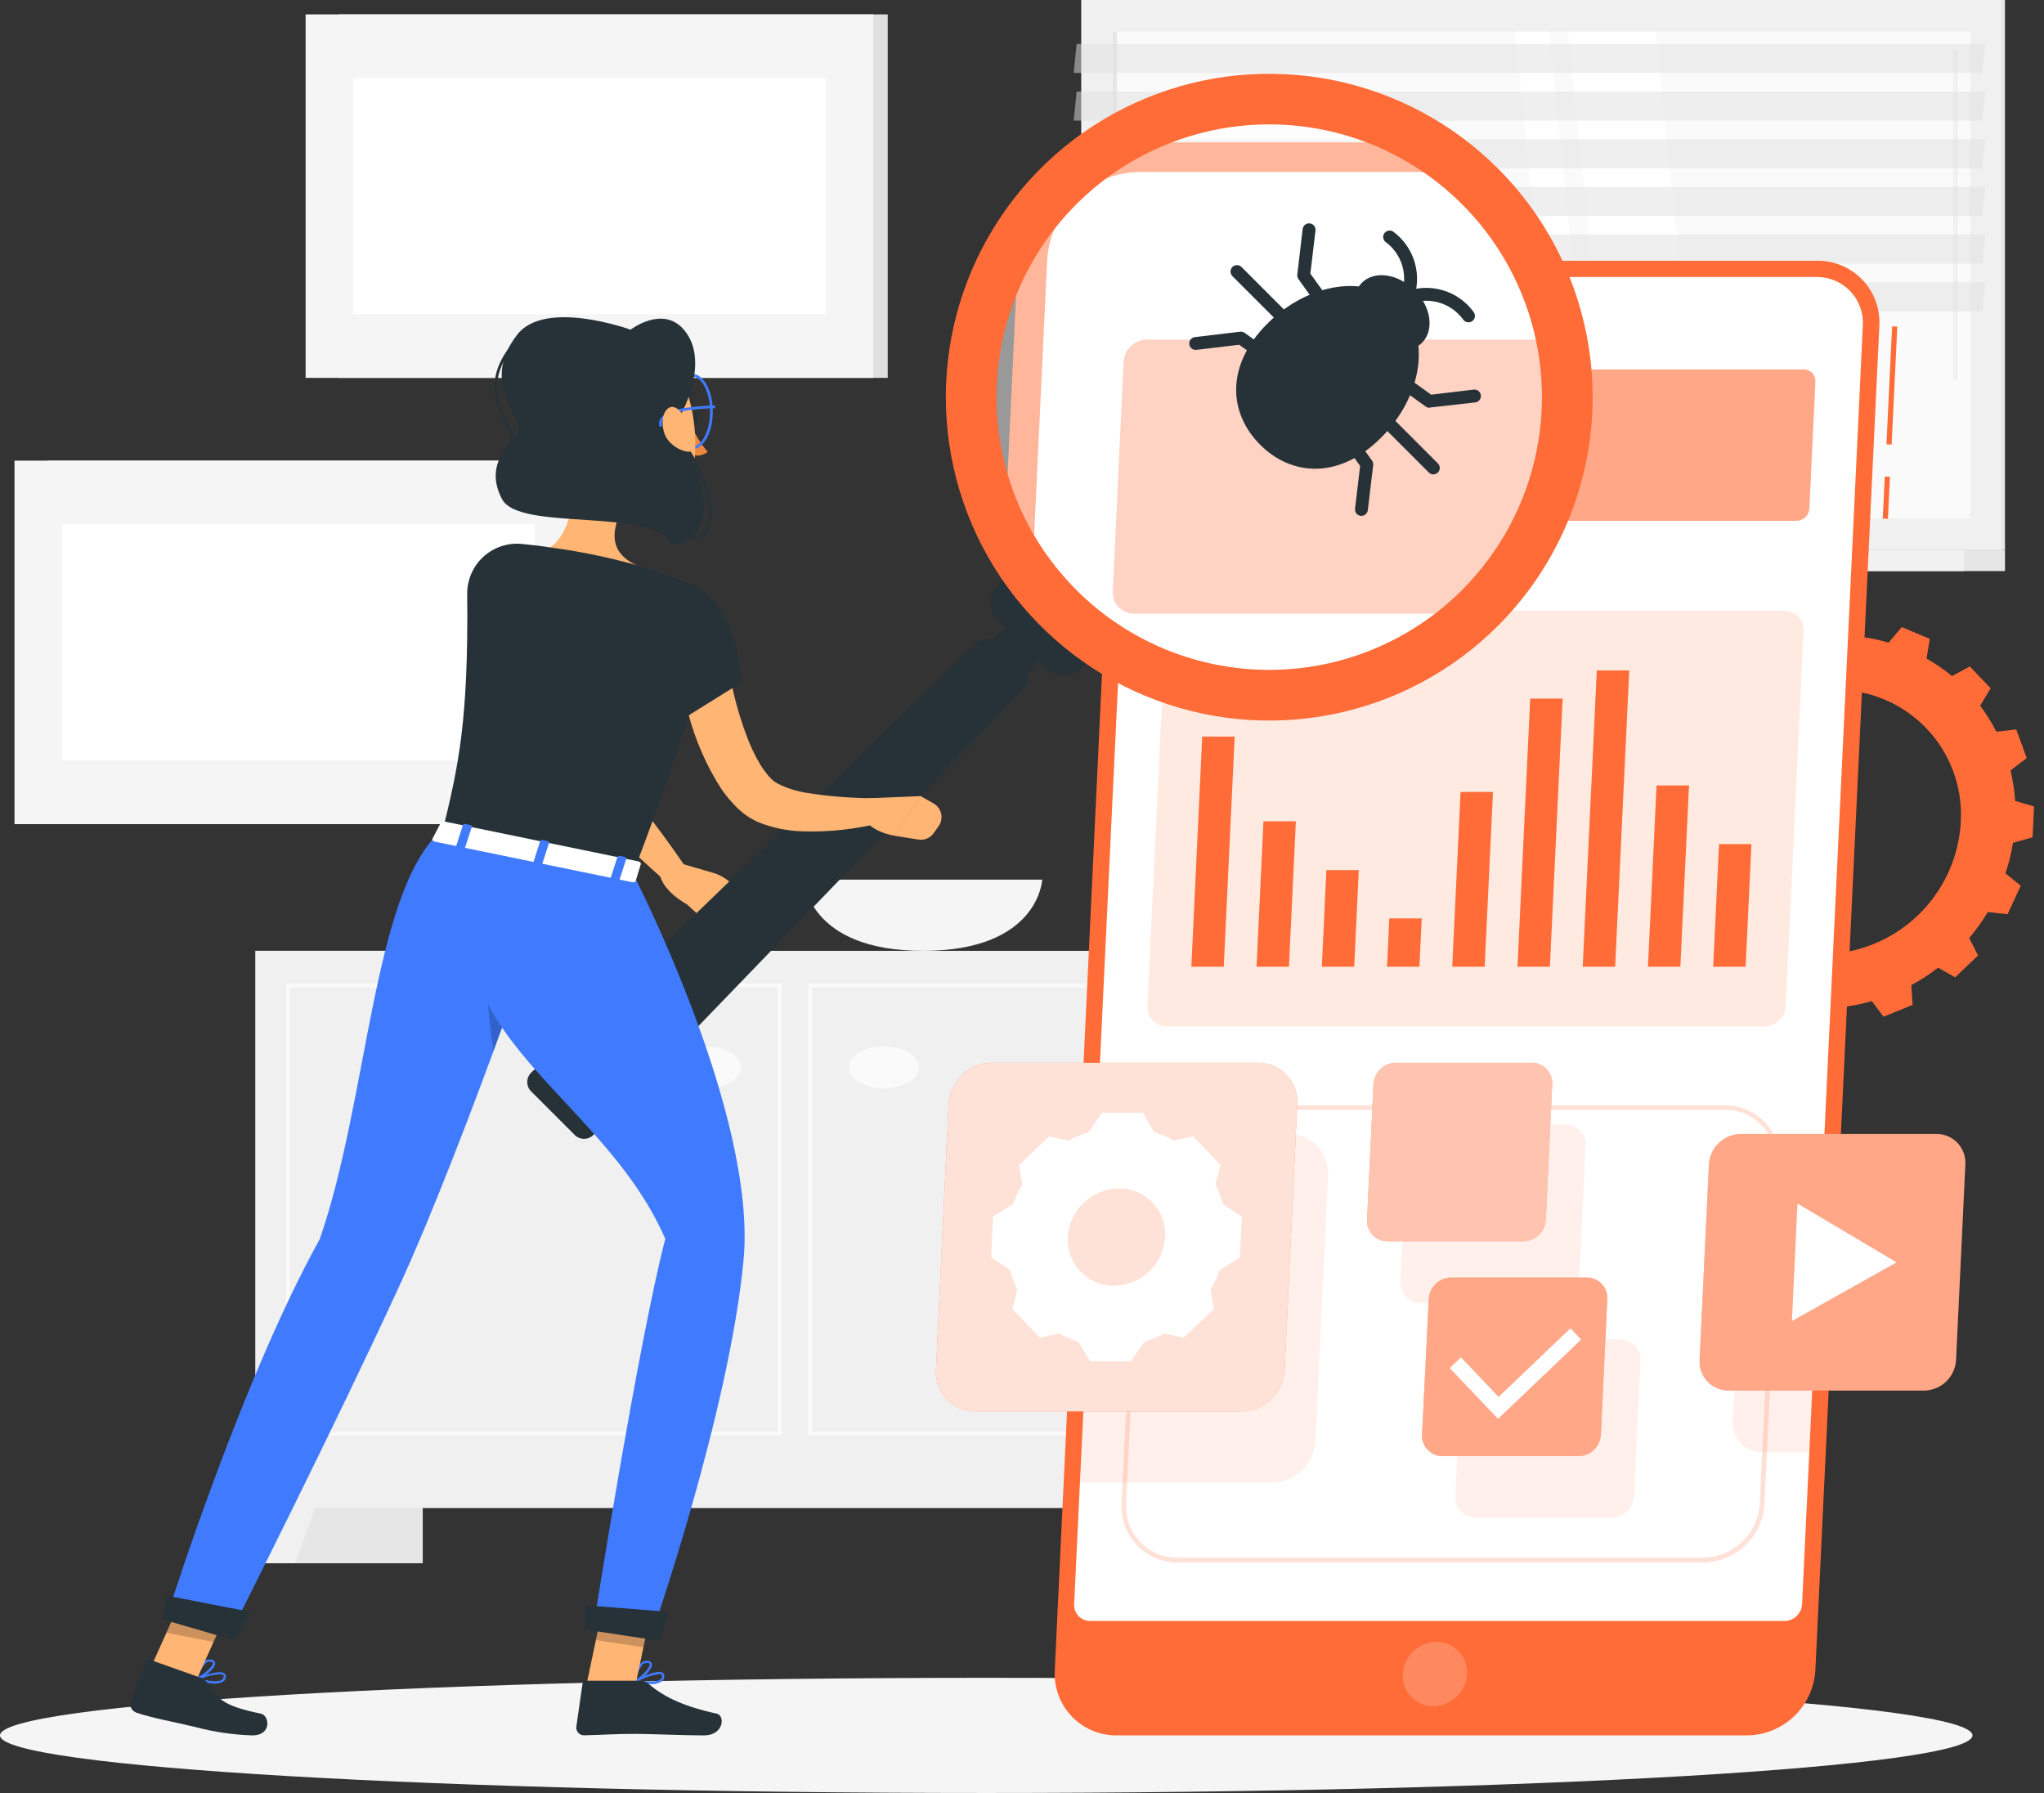 <svg width="171" height="150" viewBox="0 0 171 150" fill="none" xmlns="http://www.w3.org/2000/svg">
<rect x="0" y="0" width="171" height="150" fill="#333333" stroke="none"/>
<g clip-path="url(#clip0_957_11613)">
<path d="M21.371 130.782H35.367L35.367 79.543H21.371L21.371 130.782Z" fill="#E6E6E6"/>
<path d="M24.673 130.782H21.371V121.391H28.133L24.673 130.782Z" fill="#F0F0F0"/>
<path d="M108.748 130.782H122.744V79.543H108.748V130.782Z" fill="#E6E6E6"/>
<path d="M21.375 126.161L111.633 126.161V79.547L21.375 79.547V126.161Z" fill="#F0F0F0"/>
<path d="M65.061 82.602V119.774H24.252V82.602H65.061ZM65.381 82.283H23.933V120.093H65.393V82.283H65.381Z" fill="#FAFAFA"/>
<path d="M108.752 82.602V119.774H67.93V82.602H108.752ZM109.071 82.283H67.615V120.093H109.075V82.283H109.071Z" fill="#FAFAFA"/>
<path d="M73.947 91.054C75.569 91.054 76.883 90.267 76.883 89.296C76.883 88.326 75.569 87.539 73.947 87.539C72.325 87.539 71.011 88.326 71.011 89.296C71.011 90.267 72.325 91.054 73.947 91.054Z" fill="#FAFAFA"/>
<path d="M59.053 91.054C60.675 91.054 61.989 90.267 61.989 89.296C61.989 88.326 60.675 87.539 59.053 87.539C57.431 87.539 56.117 88.326 56.117 89.296C56.117 90.267 57.431 91.054 59.053 91.054Z" fill="#FAFAFA"/>
<path d="M108.331 130.782H111.633V121.391H104.867L108.331 130.782Z" fill="#F0F0F0"/>
<path d="M67.257 73.589C67.257 73.589 67.513 79.547 77.224 79.547C86.934 79.547 87.19 73.589 87.19 73.589H67.257Z" fill="#F5F5F5"/>
<path d="M92.339 46.014L167.737 46.014V-0.004L92.339 -0.004V46.014Z" fill="#E6E6E6"/>
<path d="M90.454 46.014L167.473 46.014V-0.004L90.454 -0.004V46.014Z" fill="#F0F0F0"/>
<path d="M92.339 47.776L167.737 47.776V46.018L92.339 46.018V47.776Z" fill="#E6E6E6"/>
<path d="M87.301 47.776L164.32 47.776V46.018L87.301 46.018V47.776Z" fill="#F0F0F0"/>
<path d="M164.822 43.371V2.647L93.096 2.647V43.371L164.822 43.371Z" fill="#FAFAFA"/>
<path d="M142.736 43.371L138.498 2.647H131.166L135.404 43.371H142.736Z" fill="white"/>
<path d="M163.596 31.741C163.623 31.742 163.65 31.737 163.675 31.727C163.7 31.717 163.723 31.702 163.742 31.683C163.761 31.664 163.776 31.641 163.786 31.616C163.796 31.591 163.801 31.564 163.8 31.537V4.366C163.793 4.318 163.769 4.273 163.732 4.241C163.695 4.209 163.647 4.191 163.598 4.191C163.549 4.191 163.502 4.209 163.465 4.241C163.427 4.273 163.403 4.318 163.396 4.366V31.537C163.395 31.564 163.4 31.59 163.41 31.615C163.42 31.64 163.434 31.662 163.453 31.681C163.472 31.7 163.494 31.715 163.519 31.726C163.543 31.736 163.569 31.741 163.596 31.741Z" fill="#F0F0F0"/>
<path d="M133.825 43.371L129.587 2.647H126.727L130.965 43.371H133.825Z" fill="white"/>
<path d="M93.433 43.371V2.647H93.096V43.371H93.433Z" fill="#E6E6E6"/>
<path opacity="0.5" d="M89.824 6.102H165.839L166.081 3.677H90.07L89.824 6.102Z" fill="#E0E0E0"/>
<path opacity="0.5" d="M89.824 10.09H165.839L166.081 7.664H90.07L89.824 10.09Z" fill="#E0E0E0"/>
<path opacity="0.5" d="M89.824 14.077H165.839L166.081 11.651H90.07L89.824 14.077Z" fill="#E0E0E0"/>
<path opacity="0.5" d="M89.824 18.064H165.839L166.081 15.639H90.07L89.824 18.064Z" fill="#E0E0E0"/>
<path opacity="0.5" d="M89.824 22.052H165.839L166.081 19.626H90.07L89.824 22.052Z" fill="#E0E0E0"/>
<path opacity="0.5" d="M89.824 26.043H165.839L166.081 23.613H90.07L89.824 26.043Z" fill="#E0E0E0"/>
<path d="M28.333 31.614L74.266 31.614V1.204L28.333 1.204L28.333 31.614Z" fill="#E0E0E0"/>
<path d="M25.567 31.614L73.058 31.614V1.204L25.567 1.204L25.567 31.614Z" fill="#F5F5F5"/>
<path d="M29.545 6.532V26.286L69.078 26.286V6.532L29.545 6.532Z" fill="white"/>
<path d="M3.983 68.947H49.916L49.916 38.537L3.983 38.537L3.983 68.947Z" fill="#E0E0E0"/>
<path d="M1.213 68.947H48.704L48.704 38.537L1.213 38.537L1.213 68.947Z" fill="#F5F5F5"/>
<path d="M5.192 43.861L5.192 63.615H44.725V43.861H5.192Z" fill="white"/>
<path d="M82.509 150C128.077 150 165.017 147.843 165.017 145.183C165.017 142.522 128.077 140.366 82.509 140.366C36.94 140.366 0 142.522 0 145.183C0 147.843 36.94 150 82.509 150Z" fill="#F5F5F5"/>
<path d="M157.679 39.864L157.51 43.384L157.944 43.405L158.113 39.885L157.679 39.864Z" fill="#FF6C37"/>
<path d="M158.294 27.303L157.82 37.172L158.253 37.193L158.727 27.323L158.294 27.303Z" fill="#FF6C37"/>
<path d="M99.279 21.813H152.047C152.75 21.809 153.447 21.948 154.095 22.224C154.743 22.498 155.327 22.903 155.812 23.413C156.297 23.922 156.673 24.526 156.916 25.186C157.159 25.846 157.265 26.549 157.226 27.252L151.872 139.744C151.785 141.202 151.15 142.573 150.094 143.582C149.038 144.591 147.639 145.163 146.179 145.183H93.42C92.716 145.187 92.019 145.048 91.371 144.773C90.724 144.498 90.139 144.093 89.654 143.583C89.169 143.074 88.793 142.47 88.55 141.81C88.307 141.15 88.202 140.447 88.241 139.744L93.573 27.252C93.658 25.791 94.294 24.417 95.354 23.407C96.413 22.398 97.816 21.828 99.279 21.813Z" fill="#FF6C37"/>
<path d="M170.043 70.049L170.167 67.466L168.588 67.006C168.529 66.146 168.399 65.292 168.201 64.453L169.554 63.415L168.677 61.027L167.013 61.215C166.627 60.452 166.174 59.724 165.66 59.04L166.537 57.58L164.796 55.755L163.303 56.559C162.638 56.01 161.926 55.522 161.175 55.099L161.443 53.448L159.103 52.461L158.005 53.763C157.17 53.518 156.316 53.346 155.451 53.248L155.073 51.653H152.485L151.953 53.253C151.074 53.35 150.204 53.521 149.353 53.763L148.383 52.461L145.949 53.448L146.055 55.099C145.277 55.531 144.533 56.022 143.83 56.568L142.413 55.759L140.498 57.585L141.238 59.044C140.659 59.725 140.137 60.452 139.677 61.219L138.03 61.032L136.927 63.419L138.183 64.457C137.901 65.289 137.689 66.143 137.549 67.01L135.923 67.47L135.8 70.053L137.383 70.513C137.438 71.373 137.568 72.228 137.77 73.066L136.417 74.1L137.293 76.487L138.957 76.3C139.344 77.064 139.797 77.793 140.311 78.479L139.43 79.934L141.17 81.764L142.668 80.956C143.327 81.502 144.031 81.991 144.775 82.415L144.511 84.066L146.851 85.058L147.949 83.751C148.784 83.995 149.638 84.166 150.502 84.262L150.885 85.866H153.468L154.005 84.262C154.883 84.166 155.751 83.995 156.6 83.751L157.575 85.058L160.009 84.066L159.898 82.415C160.686 81.991 161.437 81.502 162.145 80.956L163.567 81.764L165.481 79.934L164.741 78.479C165.318 77.794 165.84 77.066 166.303 76.3L167.95 76.487L169.052 74.1L167.775 73.066C168.054 72.233 168.265 71.379 168.405 70.513L170.043 70.049ZM164.039 68.772C163.874 71.742 162.585 74.537 160.435 76.592C158.285 78.646 155.434 79.806 152.46 79.836C151.027 79.85 149.607 79.57 148.288 79.012C146.969 78.454 145.778 77.63 144.791 76.593C143.804 75.555 143.04 74.325 142.548 72.98C142.056 71.634 141.847 70.202 141.932 68.772C142.098 65.802 143.387 63.007 145.538 60.952C147.689 58.898 150.541 57.738 153.515 57.708C154.946 57.694 156.364 57.975 157.681 58.532C158.999 59.09 160.188 59.912 161.175 60.947C162.161 61.983 162.925 63.211 163.418 64.554C163.91 65.897 164.122 67.327 164.039 68.755V68.772Z" fill="#FF6C37"/>
<path d="M151.962 23.175H99.216C98.122 23.19 97.074 23.618 96.285 24.375C95.495 25.132 95.021 26.16 94.96 27.252L89.862 134.204C89.852 134.386 89.879 134.569 89.942 134.74C90.005 134.912 90.102 135.068 90.228 135.2C90.355 135.332 90.506 135.437 90.675 135.508C90.843 135.579 91.024 135.614 91.207 135.612H149.285C149.664 135.61 150.028 135.462 150.302 135.201C150.577 134.939 150.741 134.582 150.762 134.204L155.843 27.252C155.877 26.724 155.801 26.195 155.621 25.698C155.441 25.201 155.159 24.747 154.795 24.364C154.43 23.981 153.99 23.677 153.503 23.473C153.015 23.268 152.49 23.167 151.962 23.175Z" fill="white"/>
<path opacity="0.2" d="M142.477 130.719H98.509C97.874 130.719 97.245 130.591 96.661 130.341C96.077 130.091 95.55 129.725 95.112 129.264C94.674 128.804 94.335 128.26 94.114 127.664C93.893 127.068 93.796 126.434 93.828 125.799L95.182 97.369C95.257 96.053 95.829 94.816 96.781 93.906C97.734 92.996 98.996 92.481 100.314 92.466H144.277C144.913 92.463 145.543 92.589 146.128 92.838C146.714 93.087 147.242 93.453 147.681 93.914C148.119 94.375 148.459 94.921 148.678 95.518C148.898 96.115 148.993 96.751 148.958 97.386L147.617 125.816C147.541 127.133 146.967 128.371 146.013 129.281C145.059 130.191 143.795 130.705 142.477 130.719ZM100.305 92.845C99.089 92.858 97.923 93.333 97.043 94.172C96.163 95.012 95.635 96.154 95.564 97.369L94.211 125.799C94.176 126.383 94.262 126.967 94.463 127.516C94.663 128.065 94.975 128.567 95.378 128.99C95.781 129.414 96.268 129.749 96.806 129.976C97.345 130.203 97.925 130.317 98.509 130.31H142.477C143.694 130.297 144.861 129.822 145.742 128.982C146.622 128.141 147.151 126.998 147.221 125.782L148.57 97.352C148.605 96.769 148.519 96.185 148.318 95.637C148.117 95.089 147.806 94.588 147.403 94.165C147 93.742 146.515 93.407 145.977 93.18C145.439 92.953 144.86 92.839 144.277 92.845H100.305Z" fill="#FF6C37"/>
<path opacity="0.1" d="M107.803 94.867H91.058L89.671 124.033H106.42C107.352 124.021 108.244 123.656 108.917 123.013C109.591 122.369 109.995 121.495 110.05 120.565L111.106 98.33C111.13 97.883 111.062 97.435 110.907 97.014C110.752 96.594 110.512 96.209 110.203 95.885C109.894 95.56 109.521 95.303 109.109 95.127C108.696 94.952 108.252 94.864 107.803 94.867Z" fill="#FF6C37"/>
<path opacity="0.1" d="M130.242 109.007H118.855C118.625 109.008 118.397 108.961 118.186 108.871C117.975 108.781 117.784 108.649 117.625 108.483C117.466 108.318 117.342 108.121 117.261 107.906C117.179 107.692 117.143 107.462 117.152 107.233L117.693 95.841C117.722 95.365 117.93 94.918 118.274 94.589C118.619 94.26 119.076 94.073 119.552 94.067H130.944C131.174 94.066 131.401 94.113 131.613 94.203C131.824 94.293 132.015 94.424 132.174 94.59C132.333 94.756 132.457 94.952 132.538 95.167C132.619 95.382 132.656 95.612 132.646 95.841L132.106 107.233C132.077 107.709 131.869 108.157 131.523 108.486C131.177 108.816 130.72 109.002 130.242 109.007Z" fill="#FF6C37"/>
<path opacity="0.1" d="M148.421 100.037C147.736 100.045 147.079 100.314 146.584 100.788C146.089 101.262 145.792 101.906 145.753 102.59L144.974 118.944C144.955 119.273 145.004 119.603 145.117 119.913C145.231 120.223 145.406 120.507 145.634 120.746C145.861 120.985 146.135 121.176 146.439 121.305C146.743 121.434 147.07 121.499 147.4 121.497H152.238L153.255 100.045L148.421 100.037Z" fill="#FF6C37"/>
<path opacity="0.1" d="M134.851 126.978H123.455C123.225 126.978 122.998 126.932 122.786 126.842C122.575 126.752 122.384 126.62 122.225 126.454C122.066 126.288 121.942 126.092 121.861 125.877C121.78 125.662 121.743 125.433 121.753 125.204L122.293 113.812C122.322 113.336 122.53 112.889 122.875 112.56C123.219 112.23 123.676 112.044 124.153 112.037H135.54C135.77 112.037 135.997 112.083 136.209 112.173C136.42 112.263 136.611 112.395 136.77 112.561C136.929 112.727 137.053 112.923 137.134 113.138C137.215 113.353 137.252 113.582 137.242 113.812L136.702 125.204C136.673 125.678 136.467 126.124 136.123 126.453C135.78 126.782 135.326 126.969 134.851 126.978Z" fill="#FF6C37"/>
<path opacity="0.2" d="M122.727 140.051C122.687 140.774 122.373 141.455 121.849 141.956C121.325 142.456 120.63 142.738 119.906 142.744C119.558 142.745 119.214 142.675 118.895 142.538C118.576 142.401 118.288 142.2 118.049 141.948C117.81 141.696 117.625 141.397 117.505 141.071C117.385 140.745 117.333 140.398 117.352 140.051C117.394 139.328 117.708 138.648 118.232 138.149C118.756 137.649 119.45 137.368 120.174 137.361C120.521 137.361 120.864 137.431 121.183 137.568C121.502 137.705 121.79 137.905 122.029 138.157C122.268 138.408 122.453 138.706 122.573 139.032C122.693 139.357 122.746 139.704 122.727 140.051Z" fill="white"/>
<path opacity="0.2" d="M147.617 85.879H97.624C97.403 85.881 97.185 85.838 96.981 85.752C96.778 85.666 96.594 85.54 96.441 85.38C96.289 85.221 96.17 85.032 96.093 84.825C96.016 84.618 95.983 84.397 95.994 84.177L97.488 52.797C97.515 52.34 97.715 51.91 98.046 51.594C98.378 51.278 98.817 51.1 99.275 51.095H149.26C149.48 51.093 149.699 51.136 149.902 51.222C150.106 51.308 150.289 51.434 150.441 51.594C150.594 51.754 150.712 51.943 150.788 52.15C150.864 52.356 150.898 52.577 150.885 52.797L149.396 84.177C149.368 84.632 149.17 85.061 148.84 85.376C148.51 85.692 148.073 85.871 147.617 85.879Z" fill="#FF9A6C"/>
<path opacity="0.6" d="M150.294 43.572H98.956C98.823 43.572 98.69 43.546 98.567 43.493C98.444 43.441 98.333 43.364 98.241 43.267C98.149 43.17 98.078 43.055 98.032 42.93C97.986 42.804 97.966 42.671 97.973 42.537L98.475 31.941C98.492 31.664 98.612 31.404 98.812 31.212C99.013 31.02 99.279 30.911 99.556 30.907H150.894C151.028 30.907 151.16 30.933 151.283 30.985C151.406 31.038 151.517 31.115 151.609 31.212C151.701 31.308 151.772 31.423 151.819 31.549C151.865 31.674 151.884 31.808 151.877 31.941L151.371 42.525C151.36 42.804 151.242 43.068 151.041 43.263C150.841 43.458 150.573 43.568 150.294 43.572Z" fill="#FF6C37"/>
<path d="M103.293 61.623H100.578L99.667 80.875H102.378L103.293 61.623Z" fill="#FF6C37"/>
<path d="M108.412 68.708H105.701L105.123 80.875H107.833L108.412 68.708Z" fill="#FF6C37"/>
<path d="M113.676 72.794H110.965L110.582 80.875H113.293L113.676 72.794Z" fill="#FF6C37"/>
<path d="M118.94 76.832H116.229L116.038 80.875H118.748L118.94 76.832Z" fill="#FF6C37"/>
<path d="M124.902 66.253H122.191L121.493 80.875H124.208L124.902 66.253Z" fill="#FF6C37"/>
<path d="M130.731 58.444H128.016L126.953 80.875H129.663L130.731 58.444Z" fill="#FF6C37"/>
<path d="M136.302 56.087H133.587L132.408 80.875H135.123L136.302 56.087Z" fill="#FF6C37"/>
<path d="M141.302 65.708H138.587L137.868 80.875H140.579L141.302 65.708Z" fill="#FF6C37"/>
<path d="M146.523 70.615H143.813L143.323 80.875H146.038L146.523 70.615Z" fill="#FF6C37"/>
<path d="M103.841 118.076H81.603C81.154 118.079 80.71 117.99 80.297 117.815C79.885 117.64 79.512 117.382 79.203 117.057C78.893 116.733 78.654 116.349 78.499 115.928C78.343 115.507 78.276 115.059 78.3 114.612L79.36 92.377C79.415 91.447 79.82 90.573 80.493 89.929C81.166 89.286 82.058 88.921 82.99 88.909H105.224C105.673 88.906 106.118 88.995 106.531 89.17C106.944 89.346 107.316 89.604 107.626 89.929C107.935 90.254 108.175 90.638 108.33 91.06C108.485 91.481 108.552 91.929 108.527 92.377L107.471 114.612C107.416 115.541 107.01 116.414 106.337 117.057C105.664 117.699 104.772 118.063 103.841 118.076Z" fill="#FF6C37"/>
<path opacity="0.8" d="M103.841 118.076H81.603C81.154 118.079 80.71 117.99 80.297 117.815C79.885 117.64 79.512 117.382 79.203 117.057C78.893 116.733 78.654 116.349 78.499 115.928C78.343 115.507 78.276 115.059 78.3 114.612L79.36 92.377C79.415 91.447 79.82 90.573 80.493 89.929C81.166 89.286 82.058 88.921 82.99 88.909H105.224C105.673 88.906 106.118 88.995 106.531 89.17C106.944 89.346 107.316 89.604 107.626 89.929C107.935 90.254 108.175 90.638 108.33 91.06C108.485 91.481 108.552 91.929 108.527 92.377L107.471 114.612C107.416 115.541 107.01 116.414 106.337 117.057C105.664 117.699 104.772 118.063 103.841 118.076Z" fill="white"/>
<path d="M103.731 105.19L103.892 101.786L102.309 100.739C102.16 100.168 101.95 99.615 101.684 99.088L102.109 97.471L99.824 95.071L98.194 95.424C97.68 95.135 97.136 94.9 96.573 94.722L95.603 93.088H92.198L91.075 94.722C90.486 94.9 89.916 95.135 89.373 95.424L87.777 95.071L85.258 97.471L85.534 99.084C85.221 99.611 84.959 100.166 84.751 100.743L83.075 101.786L82.913 105.19L84.492 106.237C84.642 106.809 84.852 107.364 85.117 107.892L84.692 109.505L86.981 111.91L88.611 111.556C89.125 111.844 89.667 112.079 90.228 112.259L91.198 113.888H94.603L95.731 112.259C96.318 112.078 96.888 111.843 97.433 111.556L99.028 111.91L101.548 109.505L101.271 107.892C101.584 107.367 101.846 106.812 102.054 106.237L103.731 105.19ZM93.22 107.569C92.692 107.577 92.167 107.476 91.68 107.272C91.193 107.067 90.753 106.764 90.388 106.382C90.024 105.999 89.743 105.545 89.562 105.049C89.381 104.552 89.305 104.024 89.339 103.497C89.4 102.405 89.874 101.376 90.663 100.62C91.453 99.863 92.501 99.434 93.594 99.42C94.123 99.412 94.648 99.513 95.135 99.718C95.623 99.922 96.063 100.226 96.427 100.609C96.792 100.992 97.073 101.446 97.254 101.943C97.434 102.44 97.509 102.969 97.475 103.497C97.413 104.588 96.939 105.615 96.149 106.371C95.36 107.126 94.313 107.555 93.22 107.569Z" fill="white"/>
<path d="M127.455 103.85H116.067C115.837 103.85 115.609 103.804 115.398 103.713C115.186 103.623 114.995 103.491 114.836 103.324C114.677 103.158 114.553 102.961 114.472 102.746C114.391 102.53 114.355 102.301 114.365 102.071L114.905 90.683C114.934 90.208 115.142 89.76 115.487 89.431C115.832 89.102 116.288 88.915 116.765 88.909H128.157C128.387 88.909 128.614 88.955 128.825 89.045C129.037 89.135 129.228 89.267 129.387 89.433C129.546 89.599 129.67 89.795 129.751 90.01C129.832 90.225 129.869 90.454 129.859 90.683L129.319 102.071C129.291 102.548 129.083 102.997 128.737 103.327C128.391 103.657 127.933 103.844 127.455 103.85Z" fill="#FF6C37"/>
<path opacity="0.6" d="M127.455 103.85H116.067C115.837 103.85 115.609 103.804 115.398 103.713C115.186 103.623 114.995 103.491 114.836 103.324C114.677 103.158 114.553 102.961 114.472 102.746C114.391 102.53 114.355 102.301 114.365 102.071L114.905 90.683C114.934 90.208 115.142 89.76 115.487 89.431C115.832 89.102 116.288 88.915 116.765 88.909H128.157C128.387 88.909 128.614 88.955 128.825 89.045C129.037 89.135 129.228 89.267 129.387 89.433C129.546 89.599 129.67 89.795 129.751 90.01C129.832 90.225 129.869 90.454 129.859 90.683L129.319 102.071C129.291 102.548 129.083 102.997 128.737 103.327C128.391 103.657 127.933 103.844 127.455 103.85Z" fill="white"/>
<path d="M160.971 116.331H144.613C144.283 116.333 143.956 116.268 143.652 116.139C143.348 116.009 143.074 115.819 142.847 115.58C142.619 115.341 142.443 115.057 142.33 114.747C142.217 114.437 142.168 114.107 142.187 113.778L142.966 97.42C143.005 96.735 143.302 96.091 143.797 95.617C144.292 95.144 144.949 94.875 145.634 94.867H161.988C162.318 94.864 162.646 94.929 162.95 95.058C163.254 95.186 163.529 95.376 163.757 95.616C163.985 95.855 164.161 96.139 164.274 96.449C164.388 96.76 164.437 97.09 164.418 97.42L163.639 113.773C163.601 114.459 163.305 115.104 162.809 115.579C162.314 116.053 161.657 116.322 160.971 116.331Z" fill="#FF6C37"/>
<path opacity="0.4" d="M160.971 116.331H144.613C144.283 116.333 143.956 116.268 143.652 116.139C143.348 116.009 143.074 115.819 142.847 115.58C142.619 115.341 142.443 115.057 142.33 114.747C142.217 114.437 142.168 114.107 142.187 113.778L142.966 97.42C143.005 96.735 143.302 96.091 143.797 95.617C144.292 95.144 144.949 94.875 145.634 94.867H161.988C162.318 94.864 162.646 94.929 162.95 95.058C163.254 95.186 163.529 95.376 163.757 95.616C163.985 95.855 164.161 96.139 164.274 96.449C164.388 96.76 164.437 97.09 164.418 97.42L163.639 113.773C163.601 114.459 163.305 115.104 162.809 115.579C162.314 116.053 161.657 116.322 160.971 116.331Z" fill="white"/>
<path d="M158.664 105.607L150.379 100.688L149.911 110.522L158.664 105.607Z" fill="white"/>
<path d="M132.059 121.816H120.668C120.438 121.816 120.21 121.77 119.999 121.68C119.788 121.59 119.597 121.458 119.438 121.292C119.279 121.127 119.155 120.93 119.074 120.715C118.992 120.5 118.956 120.271 118.965 120.042L119.531 108.654C119.56 108.178 119.768 107.731 120.113 107.402C120.458 107.073 120.914 106.886 121.391 106.88H132.766C132.996 106.879 133.223 106.926 133.434 107.016C133.646 107.106 133.837 107.238 133.996 107.403C134.155 107.569 134.279 107.766 134.36 107.981C134.441 108.195 134.478 108.425 134.468 108.654L133.928 120.042C133.899 120.519 133.691 120.968 133.344 121.298C132.997 121.627 132.538 121.813 132.059 121.816Z" fill="#FF6C37"/>
<path opacity="0.4" d="M132.059 121.816H120.668C120.438 121.816 120.21 121.77 119.999 121.68C119.788 121.59 119.597 121.458 119.438 121.292C119.279 121.127 119.155 120.93 119.074 120.715C118.992 120.5 118.956 120.271 118.965 120.042L119.531 108.654C119.56 108.178 119.768 107.731 120.113 107.402C120.458 107.073 120.914 106.886 121.391 106.88H132.766C132.996 106.879 133.223 106.926 133.434 107.016C133.646 107.106 133.837 107.238 133.996 107.403C134.155 107.569 134.279 107.766 134.36 107.981C134.441 108.195 134.478 108.425 134.468 108.654L133.928 120.042C133.899 120.519 133.691 120.968 133.344 121.298C132.997 121.627 132.538 121.813 132.059 121.816Z" fill="white"/>
<path d="M125.327 118.701L121.285 114.454L122.225 113.556L125.374 116.863L131.379 111.127L132.276 112.067L125.327 118.701Z" fill="white"/>
<path d="M48.397 37.771C48.376 40.201 47.95 44.58 45.997 45.806C46.916 48.03 48.667 49.808 50.878 50.759C54.912 49.525 53.261 47.295 53.261 47.295C50.784 46.138 51.248 44.218 52.074 42.495L48.397 37.771Z" fill="#FFB573"/>
<path d="M45.937 50.567C46.49 52.58 47.099 54.64 47.729 56.644C48.048 57.648 48.388 58.64 48.746 59.623C49.084 60.574 49.47 61.507 49.903 62.419C50.095 62.825 50.311 63.218 50.55 63.597C50.605 63.674 50.661 63.764 50.707 63.819L50.784 63.917C50.805 63.951 50.865 64.019 50.903 64.066L51.435 64.695C52.124 65.546 52.814 66.398 53.478 67.249C54.814 68.951 56.108 70.7 57.337 72.5L55.814 73.849C54.18 72.415 52.601 70.93 51.056 69.419L48.754 67.155L48.188 66.589C48.137 66.538 48.103 66.508 48.039 66.436L47.852 66.227C47.716 66.083 47.622 65.947 47.512 65.802C47.134 65.295 46.793 64.761 46.49 64.206C45.44 62.198 44.556 60.107 43.848 57.955C43.116 55.857 42.494 53.772 41.95 51.606L45.937 50.567Z" fill="#FFB573"/>
<path d="M40.601 47.444C38.899 49.929 41.069 56.061 41.069 56.061H48.699C48.699 56.061 48.771 50.989 47.708 49.031C46.337 46.503 41.699 45.827 40.601 47.444Z" fill="#263238"/>
<path d="M59.648 73.015L56.699 72.164L55.154 72.776C55.154 74.449 57.461 75.649 57.461 75.649L59.244 77.287C59.428 77.457 59.662 77.563 59.911 77.59C60.16 77.616 60.411 77.563 60.627 77.436L61.737 76.785C61.879 76.703 62.002 76.592 62.098 76.459C62.194 76.326 62.261 76.174 62.295 76.014C62.329 75.853 62.328 75.687 62.294 75.527C62.259 75.367 62.192 75.215 62.095 75.083L61.614 74.411C61.133 73.739 60.441 73.248 59.648 73.015Z" fill="#FFB573"/>
<path d="M87.462 55.874L83.534 51.946C83.123 51.534 82.892 50.975 82.892 50.393C82.892 49.811 83.123 49.252 83.534 48.84C83.948 48.431 84.506 48.201 85.087 48.201C85.669 48.201 86.227 48.431 86.641 48.84L90.568 52.767C90.977 53.181 91.207 53.739 91.207 54.321C91.207 54.902 90.977 55.461 90.568 55.874C90.156 56.285 89.597 56.516 89.015 56.516C88.433 56.516 87.874 56.285 87.462 55.874Z" fill="#263238"/>
<path d="M87.401 52.334L87.073 52.006C86.375 51.308 85.243 51.308 84.545 52.006L82.015 54.537C81.317 55.235 81.317 56.366 82.015 57.064L82.343 57.392C83.041 58.09 84.172 58.09 84.87 57.392L87.401 54.862C88.099 54.164 88.099 53.032 87.401 52.334Z" fill="#263238"/>
<path d="M48.103 94.973L44.439 91.309C44.334 91.206 44.251 91.084 44.194 90.949C44.138 90.814 44.108 90.668 44.108 90.522C44.108 90.375 44.138 90.23 44.194 90.095C44.251 89.96 44.334 89.837 44.439 89.734L81.738 53.746C81.945 53.545 82.222 53.432 82.51 53.432C82.799 53.432 83.076 53.545 83.283 53.746L85.636 56.099C85.839 56.306 85.952 56.583 85.952 56.872C85.952 57.161 85.839 57.438 85.636 57.644L49.648 94.943C49.446 95.15 49.17 95.268 48.882 95.274C48.593 95.28 48.313 95.171 48.103 94.973Z" fill="#263238"/>
<path d="M86.407 47.057C85.519 45.795 84.758 44.45 84.134 43.039L85.143 21.762C85.143 21.618 85.143 21.477 85.173 21.337C85.419 18.894 86.516 16.615 88.271 14.897C90.027 13.18 92.329 12.134 94.777 11.941C95.003 11.941 95.228 11.911 95.454 11.911H117.544C118.858 12.618 120.106 13.442 121.271 14.375C123.918 16.496 126.088 19.152 127.639 22.169C129.19 25.185 130.088 28.495 130.274 31.882C130.46 35.269 129.93 38.657 128.718 41.825C127.506 44.994 125.64 47.871 123.242 50.27C122.872 50.64 122.501 50.989 122.114 51.325C119.565 53.565 116.572 55.243 113.331 56.249C110.089 57.255 106.672 57.565 103.303 57.161C99.933 56.757 96.687 55.646 93.775 53.902C90.864 52.158 88.353 49.82 86.407 47.04V47.057Z" fill="#FF6C37"/>
<path d="M89.117 50.286C88.121 49.291 87.214 48.21 86.406 47.057L87.606 21.779C87.716 19.796 88.577 17.93 90.013 16.558C91.448 15.186 93.353 14.412 95.338 14.392H121.271C123.918 16.514 126.088 19.169 127.639 22.186C129.19 25.202 130.088 28.512 130.274 31.899C130.46 35.286 129.929 38.674 128.718 41.843C127.506 45.011 125.64 47.888 123.241 50.286C122.871 50.657 122.501 51.006 122.114 51.342C117.51 55.393 111.536 57.538 105.407 57.342C99.277 57.146 93.453 54.623 89.117 50.286Z" fill="white"/>
<path opacity="0.6" d="M123.242 50.286C122.871 50.657 122.501 51.006 122.114 51.342H94.879C94.637 51.344 94.397 51.297 94.174 51.202C93.951 51.108 93.75 50.969 93.583 50.794C93.416 50.619 93.286 50.411 93.203 50.184C93.119 49.957 93.083 49.715 93.096 49.474L93.998 30.273C94.026 29.773 94.244 29.301 94.606 28.955C94.969 28.609 95.45 28.414 95.951 28.409H129.82C130.62 32.316 130.438 36.359 129.29 40.178C128.141 43.996 126.063 47.469 123.242 50.286Z" fill="#FF6C37"/>
<path opacity="0.5" d="M89.117 50.291C85.742 46.916 83.443 42.616 82.511 37.935C81.579 33.253 82.057 28.401 83.883 23.991C85.71 19.581 88.803 15.811 92.772 13.159C96.74 10.507 101.406 9.092 106.179 9.092C110.953 9.092 115.619 10.507 119.587 13.159C123.556 15.811 126.649 19.581 128.476 23.991C130.302 28.401 130.78 33.253 129.848 37.935C128.916 42.616 126.617 46.916 123.242 50.291C118.716 54.814 112.578 57.355 106.179 57.355C99.781 57.355 93.643 54.814 89.117 50.291Z" fill="white"/>
<path d="M115.535 36.622C112.037 40.12 108.054 39.839 105.424 37.205C102.794 34.571 102.509 30.609 106.007 27.094C109.505 23.579 114.475 22.894 117.105 25.524C119.735 28.154 119.033 33.124 115.535 36.622Z" fill="#263238"/>
<path d="M114.565 28.056C113.177 26.665 112.896 24.694 113.939 23.652C114.982 22.609 116.952 22.89 118.343 24.277C119.735 25.665 120.007 27.635 118.965 28.677C117.922 29.72 115.952 29.456 114.565 28.056Z" fill="#263238"/>
<path d="M113.454 29.712C113.371 29.709 113.289 29.689 113.216 29.65C113.142 29.612 113.078 29.557 113.029 29.49L108.624 23.345C108.547 23.237 108.514 23.103 108.531 22.971L108.977 19.183C108.983 19.111 109.003 19.04 109.037 18.976C109.071 18.911 109.117 18.854 109.173 18.807C109.23 18.761 109.295 18.727 109.365 18.706C109.434 18.686 109.508 18.68 109.58 18.688C109.653 18.697 109.722 18.72 109.786 18.756C109.849 18.793 109.904 18.841 109.948 18.9C109.992 18.958 110.023 19.024 110.041 19.095C110.058 19.166 110.061 19.239 110.05 19.311L109.624 22.89L113.905 28.848C113.989 28.964 114.022 29.108 113.999 29.25C113.976 29.391 113.898 29.517 113.782 29.601C113.688 29.673 113.573 29.712 113.454 29.712Z" fill="#263238"/>
<path d="M119.599 34.116C119.486 34.117 119.376 34.083 119.284 34.018L113.148 29.614C113.083 29.576 113.027 29.524 112.984 29.464C112.94 29.403 112.91 29.334 112.894 29.26C112.879 29.187 112.878 29.111 112.894 29.038C112.909 28.965 112.939 28.895 112.983 28.835C113.026 28.774 113.082 28.722 113.146 28.684C113.211 28.646 113.282 28.621 113.357 28.612C113.431 28.603 113.506 28.609 113.578 28.631C113.65 28.652 113.716 28.689 113.773 28.737L119.731 33.018L123.31 32.592C123.449 32.582 123.586 32.625 123.694 32.714C123.802 32.802 123.871 32.929 123.888 33.067C123.904 33.206 123.867 33.345 123.783 33.457C123.699 33.568 123.575 33.642 123.437 33.665L119.65 34.09L119.599 34.116Z" fill="#263238"/>
<path d="M109.939 33.227C109.828 33.227 109.719 33.193 109.628 33.129L103.671 28.843L100.092 29.269C99.95 29.286 99.808 29.246 99.696 29.158C99.584 29.069 99.511 28.94 99.494 28.799C99.477 28.657 99.517 28.515 99.605 28.402C99.694 28.29 99.823 28.218 99.964 28.201L103.752 27.75C103.886 27.735 104.02 27.77 104.13 27.848L110.271 32.252C110.364 32.318 110.434 32.412 110.471 32.52C110.507 32.629 110.508 32.746 110.472 32.855C110.437 32.964 110.368 33.059 110.275 33.126C110.182 33.193 110.07 33.228 109.956 33.227H109.939Z" fill="#263238"/>
<path d="M113.897 43.154H113.833C113.763 43.147 113.695 43.125 113.633 43.09C113.571 43.056 113.517 43.01 113.473 42.955C113.429 42.899 113.396 42.836 113.377 42.768C113.358 42.7 113.352 42.629 113.361 42.559L113.786 38.98L109.501 33.022C109.419 32.905 109.387 32.76 109.41 32.62C109.434 32.479 109.513 32.353 109.629 32.269C109.686 32.228 109.751 32.198 109.819 32.182C109.888 32.166 109.959 32.164 110.029 32.175C110.098 32.187 110.165 32.212 110.225 32.249C110.285 32.286 110.336 32.335 110.377 32.392L114.782 38.533C114.862 38.642 114.897 38.778 114.88 38.912L114.429 42.699C114.409 42.826 114.345 42.942 114.247 43.026C114.15 43.109 114.025 43.155 113.897 43.154Z" fill="#263238"/>
<path d="M119.914 39.686C119.843 39.687 119.772 39.673 119.706 39.646C119.641 39.619 119.581 39.579 119.531 39.529L103.1 23.099C103 22.997 102.943 22.86 102.943 22.718C102.943 22.575 103 22.438 103.1 22.337C103.15 22.287 103.21 22.247 103.275 22.219C103.34 22.192 103.41 22.178 103.481 22.178C103.552 22.178 103.622 22.192 103.688 22.219C103.753 22.247 103.812 22.287 103.862 22.337L120.292 38.767C120.343 38.817 120.383 38.876 120.41 38.942C120.437 39.007 120.451 39.077 120.451 39.148C120.451 39.219 120.437 39.289 120.41 39.354C120.383 39.42 120.343 39.479 120.292 39.529C120.243 39.579 120.184 39.619 120.119 39.646C120.054 39.673 119.984 39.687 119.914 39.686Z" fill="#263238"/>
<path d="M117.705 25.465C117.631 25.465 117.557 25.45 117.488 25.422C117.358 25.365 117.255 25.259 117.203 25.127C117.15 24.994 117.152 24.847 117.207 24.716C117.518 23.923 117.555 23.05 117.314 22.234C117.073 21.418 116.567 20.706 115.875 20.209C115.783 20.116 115.727 19.993 115.718 19.863C115.709 19.732 115.748 19.602 115.828 19.498C115.908 19.394 116.022 19.323 116.151 19.297C116.279 19.271 116.413 19.293 116.527 19.358C117.411 19.999 118.056 20.917 118.359 21.966C118.662 23.015 118.606 24.136 118.199 25.15C118.156 25.244 118.086 25.324 117.998 25.38C117.911 25.436 117.809 25.465 117.705 25.465Z" fill="#263238"/>
<path d="M122.85 26.967C122.767 26.966 122.686 26.947 122.612 26.91C122.538 26.873 122.474 26.82 122.424 26.754C121.928 26.063 121.215 25.557 120.399 25.316C119.583 25.074 118.71 25.112 117.918 25.422C117.787 25.478 117.639 25.48 117.506 25.428C117.374 25.375 117.268 25.272 117.211 25.141C117.155 25.01 117.153 24.862 117.206 24.73C117.258 24.597 117.361 24.491 117.492 24.435C118.505 24.027 119.626 23.97 120.675 24.273C121.724 24.575 122.643 25.219 123.284 26.103C123.327 26.159 123.358 26.224 123.375 26.292C123.393 26.36 123.397 26.432 123.387 26.502C123.378 26.572 123.354 26.639 123.318 26.7C123.282 26.761 123.234 26.814 123.178 26.856C123.085 26.93 122.969 26.969 122.85 26.967Z" fill="#263238"/>
<path d="M125.314 14.094C121.53 10.31 116.709 7.734 111.461 6.69C106.213 5.646 100.773 6.182 95.829 8.23C90.885 10.278 86.66 13.746 83.687 18.195C80.714 22.645 79.127 27.875 79.127 33.227C79.127 38.578 80.714 43.809 83.687 48.258C86.66 52.707 90.885 56.175 95.829 58.223C100.773 60.271 106.213 60.807 111.461 59.763C116.709 58.719 121.53 56.142 125.314 52.359C127.827 49.846 129.82 46.864 131.18 43.581C132.54 40.298 133.24 36.78 133.24 33.227C133.24 29.673 132.54 26.155 131.18 22.872C129.82 19.589 127.827 16.606 125.314 14.094ZM90.049 49.359C86.858 46.168 84.684 42.102 83.803 37.676C82.922 33.25 83.374 28.661 85.1 24.492C86.827 20.322 89.752 16.758 93.504 14.25C97.257 11.743 101.669 10.405 106.182 10.405C110.695 10.405 115.107 11.743 118.859 14.25C122.612 16.758 125.536 20.322 127.263 24.492C128.99 28.661 129.441 33.25 128.56 37.676C127.68 42.102 125.506 46.168 122.314 49.359C120.196 51.477 117.681 53.158 114.913 54.305C112.145 55.451 109.178 56.042 106.182 56.042C103.186 56.042 100.219 55.451 97.451 54.305C94.683 53.158 92.168 51.477 90.049 49.359Z" fill="#FF6C37"/>
<path d="M59.768 51.606C59.419 54.125 57.963 59.9 52.959 73.07L36.959 69.781C38.38 64.057 39.197 60.253 39.086 49.708C39.078 49.124 39.193 48.544 39.424 48.008C39.654 47.471 39.995 46.989 40.424 46.592C40.853 46.196 41.361 45.894 41.914 45.706C42.467 45.519 43.054 45.45 43.635 45.503C44.393 45.572 45.197 45.665 45.997 45.793C48.451 46.115 50.879 46.612 53.261 47.282C55.087 47.835 57.027 48.559 58.295 49.078C58.789 49.273 59.203 49.628 59.47 50.087C59.737 50.545 59.842 51.08 59.768 51.606Z" fill="#263238"/>
<path d="M60.38 52.627C60.512 53.572 60.674 54.619 60.865 55.606C61.057 56.593 61.27 57.597 61.521 58.585C61.768 59.544 62.065 60.49 62.41 61.419C62.721 62.297 63.117 63.142 63.593 63.942C63.809 64.296 64.052 64.632 64.321 64.947L64.516 65.147C64.585 65.219 64.614 65.236 64.661 65.287C64.784 65.384 64.913 65.472 65.048 65.551C65.829 65.941 66.666 66.207 67.529 66.338C69.528 66.65 71.549 66.798 73.572 66.781L73.87 68.793C71.69 69.362 69.441 69.618 67.189 69.551C65.923 69.522 64.673 69.27 63.495 68.806C63.149 68.657 62.817 68.476 62.504 68.266C62.34 68.153 62.183 68.032 62.031 67.904L61.644 67.555C61.182 67.091 60.76 66.59 60.38 66.057C59.109 64.085 58.161 61.923 57.572 59.653C57.265 58.572 56.989 57.487 56.789 56.393C56.589 55.299 56.397 54.231 56.282 53.061L60.38 52.627Z" fill="#FFB573"/>
<path d="M58.618 49.291C61.993 51.546 61.997 57.117 61.997 57.117L55.091 61.414C55.091 61.414 53.176 56.223 53.712 52.291C54.023 49.997 56.55 47.899 58.618 49.291Z" fill="#263238"/>
<path d="M72.662 66.781L77.011 66.602L74.849 69.917C74.849 69.917 72.585 69.615 72.079 68.061L72.662 66.781Z" fill="#FFB573"/>
<path d="M78.538 69.096L78.113 69.696C77.972 69.897 77.778 70.054 77.552 70.15C77.326 70.245 77.078 70.275 76.836 70.236L74.819 69.917L77.002 66.589L78.104 67.219C78.262 67.308 78.399 67.429 78.508 67.574C78.616 67.719 78.693 67.885 78.734 68.062C78.775 68.238 78.778 68.421 78.745 68.599C78.711 68.777 78.641 68.946 78.538 69.096Z" fill="#FFB573"/>
<path d="M57.614 35.095C57.614 35.418 57.818 35.673 58.04 35.661C58.261 35.648 58.406 35.376 58.389 35.052C58.372 34.729 58.189 34.478 57.963 34.486C57.738 34.495 57.597 34.771 57.614 35.095Z" fill="#263238"/>
<path d="M57.873 34.512L58.639 34.243C58.639 34.243 58.273 34.865 57.873 34.512Z" fill="#263238"/>
<path d="M57.929 35.801C58.259 36.525 58.689 37.2 59.206 37.805C59.047 37.933 58.862 38.024 58.665 38.073C58.467 38.121 58.261 38.126 58.061 38.086L57.929 35.801Z" fill="#ED893E"/>
<path d="M57.865 37.593C56.874 37.593 56.095 36.205 56.095 34.431C56.095 32.656 56.874 31.269 57.865 31.269C58.857 31.269 59.632 32.66 59.632 34.431C59.632 36.201 58.857 37.593 57.865 37.593ZM57.865 31.499C57.014 31.499 56.325 32.814 56.325 34.431C56.325 36.048 57.014 37.367 57.865 37.367C58.717 37.367 59.406 36.048 59.406 34.431C59.406 32.814 58.717 31.499 57.865 31.499Z" fill="#407BFF"/>
<path d="M56.38 34.307C56.421 34.312 56.462 34.304 56.498 34.283C56.533 34.262 56.56 34.23 56.576 34.193C56.929 33.388 58.044 33.154 58.053 33.154C58.102 33.144 58.146 33.114 58.174 33.072C58.202 33.03 58.212 32.978 58.202 32.929C58.191 32.879 58.162 32.836 58.12 32.807C58.077 32.78 58.026 32.77 57.976 32.78C57.925 32.78 56.661 33.056 56.227 34.056C56.217 34.079 56.211 34.104 56.21 34.129C56.209 34.154 56.214 34.179 56.223 34.203C56.232 34.226 56.246 34.247 56.263 34.265C56.281 34.283 56.302 34.298 56.325 34.307C56.343 34.311 56.362 34.311 56.38 34.307Z" fill="#263238"/>
<path d="M46.588 34.482C47.044 38.448 47.15 40.137 49.265 42.074C52.448 44.989 57.223 43.563 57.963 39.541C58.631 35.924 57.78 30.043 53.801 28.665C52.926 28.356 51.986 28.277 51.071 28.434C50.156 28.591 49.296 28.98 48.573 29.563C47.851 30.145 47.289 30.903 46.942 31.764C46.594 32.625 46.473 33.561 46.588 34.482Z" fill="#FFB573"/>
<path d="M56.21 35.984C58.053 33.154 58.985 29.648 57.21 27.579C55.436 25.511 52.755 27.579 52.755 27.579C52.755 27.579 45.589 24.979 43.265 28.005C39.899 32.358 44.303 35.116 43.222 36.329C42.142 37.541 40.669 39.235 42.001 41.759C43.465 44.512 54.623 42.388 56.21 45.559C60.887 45.282 58.453 37.673 56.21 35.984Z" fill="#263238"/>
<path d="M42.712 37.478C42.684 37.478 42.657 37.469 42.635 37.452C42.614 37.431 42.602 37.402 42.602 37.371C42.602 37.341 42.614 37.312 42.635 37.29C42.971 36.916 42.686 36.337 42.286 35.533C41.563 34.06 40.465 31.835 42.673 28.975C42.695 28.954 42.724 28.942 42.754 28.942C42.784 28.942 42.813 28.954 42.835 28.975C42.847 28.984 42.857 28.995 42.864 29.008C42.872 29.021 42.877 29.035 42.879 29.049C42.881 29.064 42.88 29.079 42.876 29.093C42.872 29.108 42.865 29.121 42.856 29.133C40.728 31.882 41.75 33.946 42.49 35.456C42.916 36.307 43.243 36.975 42.805 37.461C42.792 37.471 42.777 37.477 42.76 37.48C42.744 37.483 42.727 37.482 42.712 37.478Z" fill="#263238"/>
<path d="M57.853 45.078C57.628 45.075 57.404 45.049 57.184 45.001C57.17 44.998 57.156 44.992 57.143 44.984C57.131 44.975 57.12 44.964 57.112 44.952C57.103 44.939 57.098 44.925 57.095 44.91C57.092 44.895 57.092 44.88 57.095 44.865C57.098 44.85 57.104 44.836 57.113 44.824C57.121 44.811 57.132 44.8 57.145 44.792C57.157 44.784 57.172 44.778 57.186 44.775C57.201 44.773 57.217 44.773 57.231 44.776C58.227 44.993 58.874 44.729 59.155 43.997C59.921 41.997 57.746 37.15 56.006 36.163C55.982 36.147 55.966 36.122 55.959 36.094C55.953 36.067 55.957 36.038 55.971 36.013C55.985 35.988 56.007 35.969 56.034 35.96C56.061 35.951 56.09 35.952 56.116 35.963C57.963 37.01 60.18 41.954 59.367 44.078C59.26 44.388 59.053 44.654 58.779 44.834C58.506 45.015 58.18 45.101 57.853 45.078Z" fill="#263238"/>
<path d="M55.274 35.716C55.248 35.716 55.223 35.707 55.203 35.69C55.183 35.674 55.169 35.652 55.163 35.627C55.132 35.513 55.128 35.394 55.151 35.279C55.174 35.164 55.223 35.056 55.295 34.963C55.759 34.35 57.248 34.001 59.729 33.924C59.744 33.923 59.759 33.925 59.773 33.93C59.786 33.935 59.799 33.942 59.81 33.952C59.821 33.962 59.829 33.974 59.835 33.988C59.841 34.002 59.844 34.016 59.844 34.031C59.845 34.046 59.843 34.061 59.838 34.076C59.833 34.09 59.825 34.103 59.815 34.115C59.804 34.126 59.792 34.135 59.778 34.141C59.764 34.147 59.749 34.15 59.733 34.15C56.755 34.243 55.763 34.72 55.478 35.099C55.426 35.164 55.39 35.241 55.374 35.324C55.357 35.406 55.361 35.491 55.384 35.571C55.388 35.586 55.389 35.602 55.387 35.617C55.385 35.632 55.379 35.646 55.371 35.659C55.363 35.672 55.353 35.684 55.341 35.693C55.328 35.702 55.314 35.708 55.299 35.712L55.274 35.716Z" fill="#407BFF"/>
<path d="M55.725 36.588C55.922 36.902 56.183 37.172 56.491 37.378C56.799 37.585 57.147 37.725 57.512 37.788C58.223 37.899 58.027 36.818 57.687 35.809C57.38 34.903 56.636 33.75 55.984 34.107C55.333 34.465 55.274 35.716 55.725 36.588Z" fill="#FFB573"/>
<path d="M17.686 140.825C18.025 140.893 18.377 140.841 18.681 140.676C18.749 140.628 18.805 140.565 18.843 140.491C18.88 140.416 18.899 140.334 18.898 140.251C18.902 140.198 18.892 140.146 18.869 140.099C18.846 140.052 18.81 140.011 18.766 139.983C18.302 139.664 16.639 140.319 16.434 140.408C16.415 140.414 16.399 140.426 16.387 140.442C16.375 140.458 16.369 140.478 16.369 140.498C16.369 140.518 16.375 140.537 16.387 140.553C16.399 140.569 16.415 140.581 16.434 140.587C16.843 140.706 17.262 140.786 17.686 140.825ZM18.485 140.072C18.546 140.072 18.605 140.09 18.656 140.123C18.674 140.135 18.689 140.151 18.699 140.171C18.709 140.19 18.713 140.212 18.711 140.234C18.713 140.29 18.701 140.345 18.677 140.396C18.652 140.446 18.616 140.49 18.571 140.523C18.307 140.719 17.643 140.689 16.77 140.455C17.315 140.223 17.895 140.086 18.485 140.051V140.072Z" fill="#407BFF"/>
<path d="M16.46 140.54H16.498C17 140.37 18.03 139.604 18 139.144C18 139.034 17.932 138.893 17.672 138.838C17.579 138.819 17.484 138.819 17.391 138.838C17.298 138.857 17.21 138.894 17.132 138.949C16.583 139.319 16.383 140.387 16.375 140.434C16.373 140.447 16.373 140.46 16.377 140.472C16.38 140.485 16.386 140.497 16.394 140.507C16.402 140.517 16.412 140.526 16.423 140.532C16.434 140.539 16.447 140.543 16.46 140.544V140.54ZM17.575 139.012H17.634C17.804 139.046 17.809 139.119 17.809 139.14C17.809 139.417 17.119 140.034 16.604 140.281C16.693 139.839 16.914 139.435 17.238 139.123C17.333 139.046 17.453 139.006 17.575 139.012Z" fill="#407BFF"/>
<path d="M11.809 141.306L15.753 142.072L20.115 132.348L16.17 131.582L11.809 141.306Z" fill="#FFB573"/>
<path d="M16.766 140.349L12.511 138.842C12.477 138.828 12.441 138.82 12.405 138.821C12.369 138.822 12.333 138.831 12.3 138.847C12.268 138.863 12.239 138.887 12.217 138.915C12.194 138.944 12.178 138.977 12.17 139.012L10.894 142.34C10.854 142.531 10.883 142.729 10.976 142.901C11.069 143.072 11.219 143.205 11.4 143.276C12.889 143.774 14.438 144.017 16.37 144.489C17.918 144.898 19.507 145.131 21.107 145.183C22.758 145.183 22.554 143.51 21.817 143.362C18.528 142.685 18.234 142.085 17.362 140.808C17.216 140.597 17.008 140.436 16.766 140.349Z" fill="#263238"/>
<g opacity="0.2">
<path d="M20.111 132.353L17.864 137.366L13.919 136.595L16.166 131.587L20.111 132.353Z" fill="black"/>
</g>
<path d="M36.771 69.627C31.183 74.828 30.792 92.015 26.749 103.671C20.238 115.391 14.255 134.331 14.255 134.331L19.685 135.825C19.685 135.825 28.013 119.323 33.337 107.739C39.209 94.973 47.005 71.76 47.005 71.76L36.771 69.627Z" fill="#407BFF"/>
<path opacity="0.2" d="M40.695 78.487C40.59 81.642 40.789 84.8 41.291 87.917C42.316 85.139 43.265 82.487 44.086 80.177L40.695 78.487Z" fill="black"/>
<path d="M54.423 140.889C54.767 140.919 55.112 140.832 55.401 140.642C55.465 140.585 55.514 140.512 55.544 140.432C55.574 140.351 55.583 140.264 55.572 140.178C55.57 140.125 55.554 140.074 55.526 140.029C55.497 139.984 55.457 139.947 55.41 139.923C54.916 139.655 53.312 140.472 53.133 140.566C53.117 140.576 53.103 140.59 53.094 140.607C53.085 140.625 53.081 140.644 53.082 140.664C53.085 140.683 53.093 140.702 53.107 140.717C53.121 140.731 53.139 140.741 53.159 140.744C53.575 140.832 53.998 140.88 54.423 140.889ZM55.142 140.038C55.203 140.036 55.264 140.048 55.321 140.072C55.339 140.083 55.355 140.098 55.365 140.117C55.376 140.136 55.381 140.157 55.38 140.178C55.389 140.234 55.385 140.29 55.366 140.343C55.347 140.396 55.316 140.443 55.274 140.481C55.027 140.702 54.367 140.74 53.474 140.591C53.99 140.321 54.548 140.14 55.125 140.055L55.142 140.038Z" fill="#407BFF"/>
<path d="M53.146 140.744C53.158 140.749 53.172 140.749 53.184 140.744C53.665 140.532 54.614 139.664 54.542 139.208C54.521 139.098 54.444 138.966 54.18 138.936C54.086 138.927 53.992 138.937 53.902 138.966C53.812 138.994 53.728 139.04 53.657 139.102C53.15 139.527 53.057 140.604 53.053 140.651C53.05 140.667 53.053 140.684 53.06 140.699C53.066 140.714 53.077 140.727 53.091 140.736C53.108 140.744 53.127 140.747 53.146 140.744ZM54.104 139.115H54.163C54.338 139.115 54.346 139.2 54.35 139.225C54.397 139.498 53.755 140.178 53.265 140.476C53.302 140.019 53.481 139.585 53.776 139.234C53.873 139.157 53.993 139.118 54.116 139.123L54.104 139.115Z" fill="#407BFF"/>
<path d="M48.92 141.63L52.899 142.23L54.819 133.097L50.844 132.497L48.92 141.63Z" fill="#FFB573"/>
<path d="M53.572 140.608H49.048C48.97 140.607 48.894 140.634 48.835 140.685C48.776 140.736 48.738 140.807 48.729 140.885L48.214 144.459C48.204 144.55 48.213 144.641 48.24 144.728C48.268 144.814 48.314 144.894 48.375 144.961C48.435 145.029 48.51 145.083 48.593 145.12C48.676 145.156 48.766 145.175 48.857 145.174C50.431 145.149 51.193 145.055 53.18 145.055C54.401 145.055 57.197 145.183 58.887 145.183C60.576 145.183 60.666 143.51 59.963 143.362C56.81 142.685 55.282 141.749 54.24 140.855C54.053 140.697 53.816 140.61 53.572 140.608Z" fill="#263238"/>
<g opacity="0.2">
<path d="M54.819 133.102L53.831 137.808L49.848 137.208L50.84 132.502L54.819 133.102Z" fill="black"/>
</g>
<path d="M52.946 73.07C52.946 73.07 63.359 93.215 62.206 105.411C61.006 118.118 54.546 136.646 54.546 136.646L49.699 135.77C49.699 135.77 53.393 112.327 55.657 103.645C50.061 90.751 33.754 85.866 41.188 70.645C43.405 71.036 52.946 73.07 52.946 73.07Z" fill="#407BFF"/>
<path d="M48.941 136.327L55.252 137.281L55.937 134.846L48.984 134.297L48.941 136.327Z" fill="#263238"/>
<path d="M13.536 135.455L19.66 137.242L21.026 134.863L14.017 133.502L13.536 135.455Z" fill="#263238"/>
<path d="M36.898 68.793L36.192 70.142C36.115 70.24 36.222 70.381 36.409 70.419L52.878 73.802C53.022 73.832 53.158 73.802 53.184 73.696L53.61 72.296C53.639 72.198 53.533 72.087 53.376 72.057L37.171 68.725C37.123 68.714 37.074 68.715 37.026 68.726C36.979 68.738 36.935 68.761 36.898 68.793Z" fill="white"/>
<path d="M38.703 71.036L38.277 70.947C38.188 70.947 38.133 70.87 38.15 70.819L38.737 68.998C38.737 68.947 38.839 68.917 38.924 68.934L39.35 69.023C39.435 69.023 39.494 69.1 39.477 69.151L38.89 70.972C38.873 71.036 38.788 71.07 38.703 71.036Z" fill="#407BFF"/>
<path d="M51.627 73.709L51.201 73.619C51.116 73.619 51.057 73.543 51.074 73.491L51.661 71.67C51.661 71.615 51.763 71.589 51.848 71.606L52.274 71.696C52.363 71.696 52.418 71.772 52.401 71.823L51.814 73.645C51.797 73.696 51.712 73.725 51.627 73.709Z" fill="#407BFF"/>
<path d="M45.163 72.381L44.737 72.291C44.652 72.291 44.597 72.215 44.614 72.164L45.197 70.342C45.197 70.291 45.299 70.262 45.388 70.279L45.814 70.368C45.899 70.368 45.954 70.445 45.937 70.496L45.354 72.313C45.337 72.368 45.252 72.398 45.163 72.381Z" fill="#407BFF"/>
</g>
<defs>
<clipPath id="clip0_957_11613">
<rect width="170.167" height="150" fill="white"/>
</clipPath>
</defs>
</svg>
